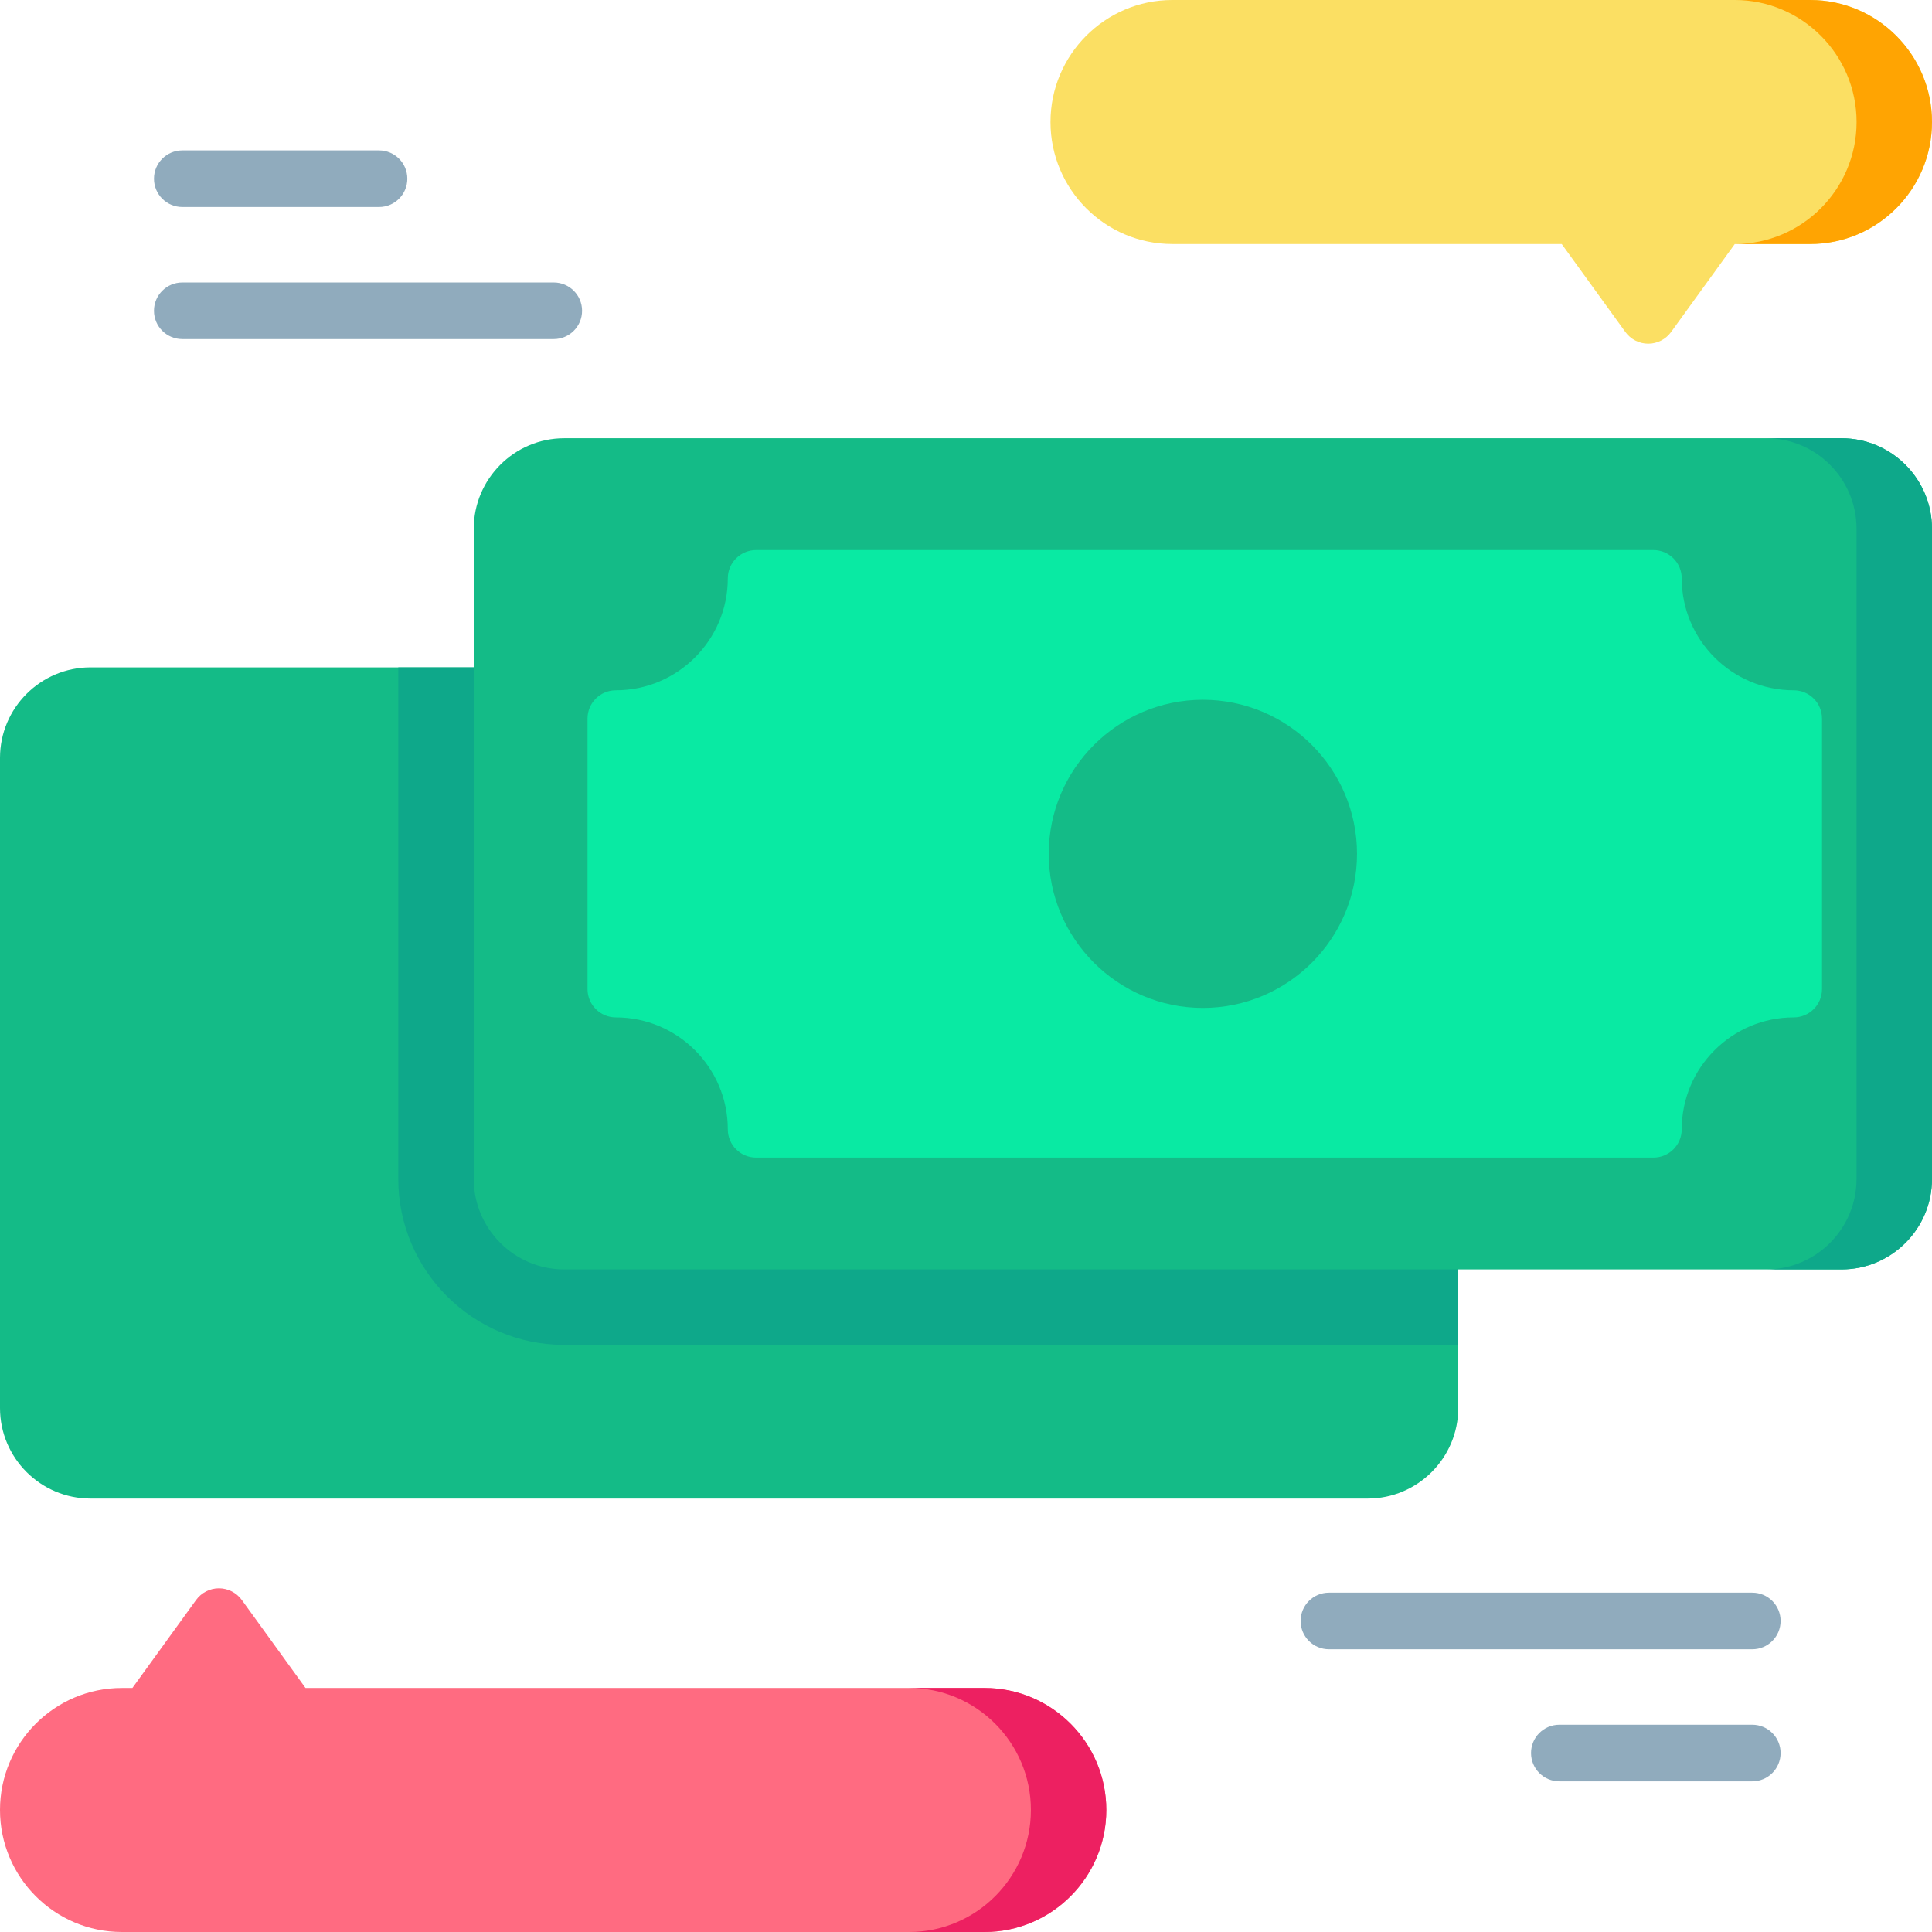 <svg id="Layer_1" enable-background="new 0 0 512 512" height="512" viewBox="0 0 512 512" width="512" xmlns="http://www.w3.org/2000/svg"><g><path d="m386.45 332.16v40.99c0 13.22-10.76 23.98-23.99 23.98h-338.47c-13.23 0-23.99-10.76-23.99-23.98v-172.31c0-13.23 10.76-23.98 23.99-23.98h103.64z" fill="#14bb87"/><path d="m386.45 332.16v24.25h-236.92c-24.25 0-43.98-19.73-43.98-43.98v-135.57h22.08z" fill="#0ea88a"/><path d="m512 140.12v172.31c0 13.22-10.76 23.98-23.98 23.98h-338.49c-13.22 0-23.98-10.76-23.98-23.98v-172.31c0-13.22 10.76-23.98 23.98-23.98h338.49c13.22 0 23.98 10.76 23.98 23.98z" fill="#14bb87"/><path d="m512 140.12v172.31c0 13.22-10.76 23.98-23.98 23.98h-20c13.24 0 23.98-10.74 23.98-23.98v-172.31c0-13.24-10.74-23.98-23.98-23.98h20c13.22 0 23.98 10.76 23.98 23.98z" fill="#0ea88a"/><path d="m475.352 182.932c-16.362 0-29.675-13.304-29.675-29.656 0-4.143-3.357-7.5-7.5-7.5h-237.803c-4.143 0-7.5 3.357-7.5 7.5 0 16.353-13.312 29.656-29.674 29.656-4.143 0-7.5 3.357-7.5 7.5v71.688c0 4.143 3.357 7.5 7.5 7.5 16.362 0 29.674 13.304 29.674 29.656 0 4.143 3.357 7.5 7.5 7.5h237.803c4.143 0 7.5-3.357 7.5-7.5 0-16.353 13.313-29.656 29.675-29.656 4.143 0 7.5-3.357 7.5-7.5v-71.688c0-4.143-3.358-7.5-7.5-7.5z" fill="#09eaa3"/><path d="m318.775 185.444c-22.523 0-40.848 18.316-40.848 40.831s18.324 40.832 40.848 40.832 40.848-18.317 40.848-40.832-18.324-40.831-40.848-40.831z" fill="#14bb87"/><g><g><g><path d="m293.186 479.66c0 17.83-14.48 32.34-32.277 32.34h-228.632c-17.797 0-32.277-14.51-32.277-32.34s14.48-32.33 32.277-32.33h2.808l16.868-23.3c1.409-1.95 3.667-3.11 6.066-3.11 2.408 0 4.667 1.16 6.076 3.11l16.868 23.3h179.946c17.797.001 32.277 14.501 32.277 32.33z" fill="#ff6b81"/><path d="m293.186 479.66c0 17.83-14.48 32.34-32.277 32.34h-19.986c17.797 0 32.277-14.51 32.277-32.34s-14.48-32.33-32.277-32.33h19.986c17.797.001 32.277 14.501 32.277 32.33z" fill="#ed2061"/></g><g><path d="m512 32.34c0 17.83-14.48 32.33-32.277 32.33h-19.986l-16.868 23.3c-1.409 1.95-3.667 3.11-6.066 3.11-2.408 0-4.667-1.16-6.076-3.11l-16.858-23.3h-103.203c-17.797 0-32.277-14.5-32.277-32.33s14.48-32.34 32.277-32.34h169.057c17.797 0 32.277 14.51 32.277 32.34z" fill="#fbdf63"/><path d="m512 32.34c0 17.83-14.48 32.33-32.277 32.33h-19.986c17.797 0 32.277-14.5 32.277-32.33s-14.48-32.34-32.277-32.34h19.986c17.797 0 32.277 14.51 32.277 32.34z" fill="#ffa402"/></g></g><g fill="#90abbd"><path d="m471.879 429.572c0-4.143-3.358-7.5-7.502-7.5h-112.196c-4.144 0-7.502 3.357-7.502 7.5s3.358 7.5 7.502 7.5h112.196c4.144 0 7.502-3.357 7.502-7.5z"/><path d="m464.377 457.072h-51.135c-4.144 0-7.502 3.357-7.502 7.5s3.358 7.5 7.502 7.5h51.135c4.144 0 7.502-3.357 7.502-7.5s-3.358-7.5-7.502-7.5z"/><path d="m146.754 74.86h-98.446c-4.144 0-7.502 3.357-7.502 7.5s3.358 7.5 7.502 7.5h98.445c4.144 0 7.502-3.357 7.502-7.5s-3.358-7.5-7.501-7.5z"/><path d="m48.308 54.86h52.135c4.144 0 7.502-3.357 7.502-7.5s-3.358-7.5-7.502-7.5h-52.135c-4.144 0-7.502 3.357-7.502 7.5s3.359 7.5 7.502 7.5z"/></g></g></g></svg>